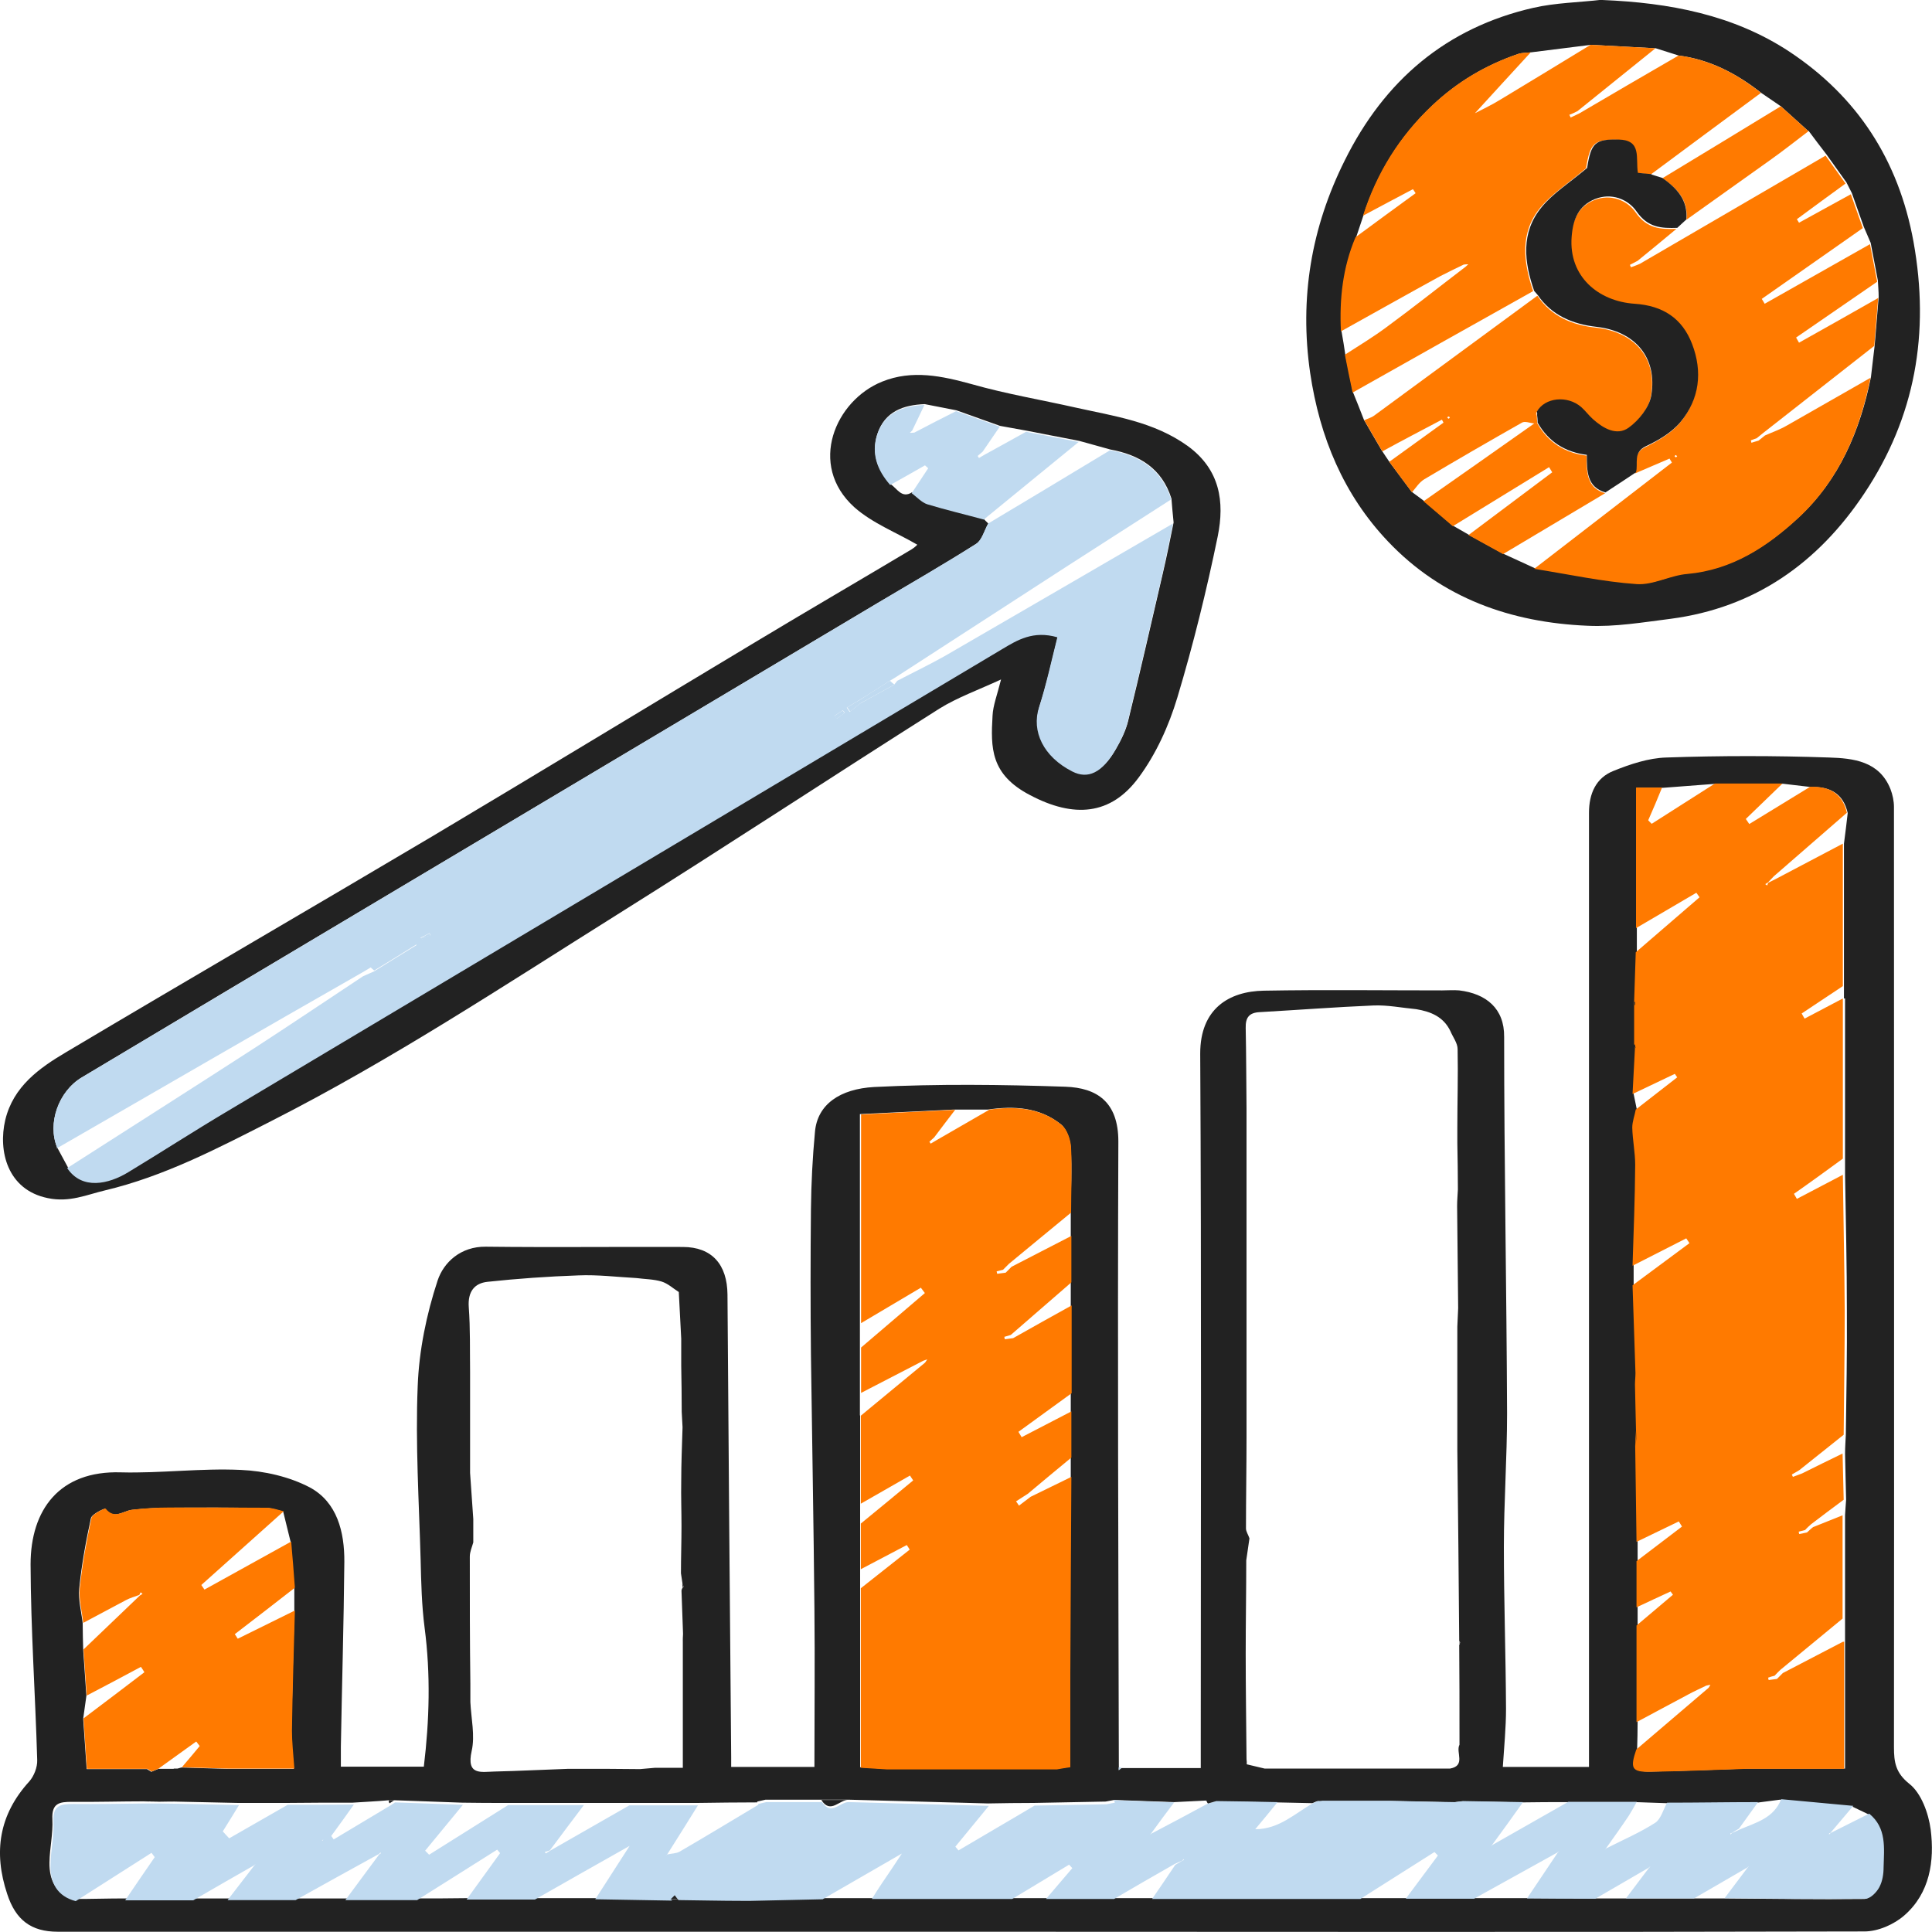<svg width="35" height="35" viewBox="0 0 35 35" fill="none" xmlns="http://www.w3.org/2000/svg">
<g clip-path="url(#clip0_329_3555)">
<path d="M20.313 32.03H21.753C21.753 31.889 21.753 31.767 21.753 31.646C21.753 27.46 21.767 23.275 21.743 19.085C21.743 18.278 22.259 17.957 22.899 17.947C23.974 17.928 25.053 17.942 26.127 17.942C26.228 17.942 26.334 17.933 26.435 17.942C26.922 18.001 27.254 18.268 27.249 18.783C27.249 21.058 27.293 23.328 27.302 25.603C27.302 26.41 27.244 27.212 27.244 28.019C27.244 28.996 27.278 29.978 27.283 30.955C27.283 31.296 27.249 31.641 27.225 32.01H28.786C28.786 31.529 28.786 31.058 28.786 30.581C28.786 25.297 28.786 20.013 28.786 14.724C28.786 14.379 28.911 14.092 29.229 13.966C29.532 13.844 29.865 13.732 30.188 13.723C31.17 13.689 32.153 13.689 33.136 13.723C33.569 13.737 34.046 13.786 34.248 14.296C34.287 14.399 34.311 14.51 34.311 14.622C34.311 20.3 34.316 25.978 34.311 31.655C34.311 31.923 34.34 32.117 34.59 32.316C34.807 32.487 34.937 32.851 34.976 33.143C35.048 33.717 34.961 34.295 34.499 34.699C34.311 34.864 34.022 34.99 33.776 34.99C28.184 35.005 22.591 34.995 16.999 34.995C11.681 34.995 6.363 34.995 1.045 34.995C0.568 34.995 0.284 34.786 0.13 34.31C-0.121 33.556 -0.02 32.876 0.53 32.273C0.616 32.176 0.679 32.015 0.674 31.884C0.64 30.703 0.558 29.521 0.554 28.34C0.554 27.349 1.079 26.639 2.187 26.673C2.914 26.692 3.641 26.595 4.364 26.629C4.788 26.648 5.241 26.751 5.611 26.945C6.108 27.212 6.242 27.752 6.238 28.296C6.228 29.415 6.194 30.532 6.175 31.646C6.175 31.758 6.175 31.874 6.175 32.005H7.678C7.779 31.169 7.803 30.333 7.692 29.487C7.639 29.079 7.63 28.666 7.62 28.253C7.591 27.207 7.524 26.157 7.567 25.112C7.591 24.466 7.726 23.81 7.928 23.197C8.039 22.866 8.347 22.58 8.8 22.585C9.99 22.599 11.18 22.585 12.37 22.59C12.899 22.59 13.174 22.91 13.179 23.45C13.198 26.245 13.222 29.035 13.246 31.83C13.246 31.884 13.246 31.937 13.246 32.01H14.754C14.754 31.043 14.764 30.095 14.754 29.142C14.74 27.611 14.711 26.075 14.691 24.544C14.682 23.664 14.682 22.784 14.691 21.909C14.696 21.437 14.72 20.971 14.764 20.504C14.807 20.008 15.216 19.726 15.838 19.692C16.989 19.634 18.15 19.648 19.301 19.687C19.87 19.707 20.26 19.96 20.26 20.679C20.245 24.461 20.26 28.243 20.269 32.02C20.269 32.035 20.269 32.054 20.269 32.069C20.284 32.054 20.303 32.039 20.318 32.03H20.313ZM3.15 32.039C3.15 32.039 3.198 32.039 3.217 32.039C3.242 32.035 3.261 32.025 3.285 32.02C3.559 32.03 3.834 32.035 4.109 32.044C4.176 32.044 4.248 32.044 4.316 32.044H5.322C5.303 31.777 5.274 31.563 5.279 31.349C5.294 30.625 5.313 29.905 5.332 29.181C5.332 29.045 5.332 28.904 5.332 28.768C5.308 28.491 5.284 28.209 5.265 27.932C5.221 27.747 5.173 27.567 5.13 27.383C5.024 27.358 4.923 27.319 4.817 27.319C4.234 27.31 3.646 27.31 3.063 27.314C2.837 27.314 2.61 27.329 2.389 27.353C2.225 27.373 2.066 27.538 1.902 27.334C1.893 27.324 1.666 27.426 1.647 27.504C1.556 27.922 1.478 28.35 1.435 28.778C1.416 28.982 1.474 29.196 1.498 29.405C1.498 29.565 1.503 29.726 1.507 29.886C1.527 30.163 1.546 30.445 1.565 30.722C1.546 30.858 1.527 30.994 1.507 31.135C1.527 31.422 1.546 31.714 1.57 32.049H2.321C2.389 32.049 2.461 32.049 2.529 32.049C2.572 32.049 2.62 32.049 2.663 32.049C2.688 32.064 2.716 32.083 2.741 32.098C2.784 32.078 2.827 32.064 2.871 32.044C2.962 32.044 3.054 32.044 3.145 32.044L3.15 32.039ZM12.365 28.695C12.355 28.632 12.346 28.564 12.336 28.501C12.336 28.214 12.346 27.927 12.346 27.645C12.346 27.378 12.336 27.105 12.341 26.838C12.341 26.512 12.355 26.182 12.365 25.856C12.36 25.764 12.355 25.671 12.35 25.579C12.35 25.297 12.346 25.02 12.341 24.738C12.341 24.578 12.341 24.412 12.341 24.252C12.326 23.97 12.312 23.688 12.297 23.406C12.196 23.343 12.1 23.251 11.984 23.216C11.84 23.173 11.681 23.173 11.527 23.153C11.175 23.134 10.828 23.09 10.477 23.105C9.927 23.124 9.378 23.163 8.834 23.221C8.593 23.246 8.473 23.401 8.492 23.678C8.521 24.067 8.511 24.461 8.516 24.85V25.278C8.516 25.589 8.516 25.9 8.516 26.211C8.516 26.366 8.516 26.527 8.516 26.683C8.535 26.96 8.555 27.241 8.574 27.519C8.574 27.66 8.574 27.801 8.574 27.942C8.55 28.029 8.511 28.112 8.511 28.199C8.511 28.967 8.511 29.735 8.521 30.503C8.521 30.615 8.521 30.722 8.521 30.834C8.535 31.13 8.608 31.442 8.545 31.719C8.444 32.171 8.718 32.098 8.959 32.093C9.402 32.083 9.846 32.059 10.293 32.044C10.361 32.044 10.428 32.044 10.496 32.044C10.862 32.044 11.228 32.044 11.594 32.049C11.686 32.039 11.777 32.035 11.869 32.025H12.37V30.849C12.37 30.78 12.37 30.707 12.37 30.64C12.37 30.338 12.37 30.037 12.37 29.735C12.37 29.692 12.37 29.648 12.374 29.599C12.365 29.341 12.355 29.079 12.346 28.821C12.346 28.802 12.355 28.782 12.365 28.763C12.374 28.758 12.389 28.744 12.389 28.744C12.379 28.729 12.37 28.71 12.36 28.695H12.365ZM21.864 32.618C21.666 32.628 21.469 32.637 21.271 32.647C20.91 32.633 20.544 32.623 20.183 32.608C20.13 32.618 20.082 32.628 20.029 32.637C19.595 32.647 19.162 32.652 18.728 32.662C18.453 32.662 18.179 32.666 17.899 32.671L15.375 32.603C15.212 32.603 15.043 32.603 14.879 32.603C14.542 32.603 14.205 32.603 13.868 32.603L13.718 32.637V32.652C13.362 32.652 12.996 32.657 12.635 32.662C12.22 32.662 11.806 32.662 11.392 32.662C11.117 32.662 10.843 32.662 10.568 32.662C10.111 32.662 9.653 32.662 9.195 32.662C8.921 32.662 8.646 32.662 8.372 32.657C7.962 32.642 7.553 32.628 7.143 32.613H7.047C6.825 32.633 6.609 32.642 6.387 32.657C5.987 32.657 5.587 32.657 5.188 32.662C4.894 32.662 4.605 32.662 4.311 32.662C3.926 32.652 3.54 32.647 3.155 32.637C2.972 32.637 2.794 32.637 2.61 32.633C2.177 32.633 1.743 32.647 1.305 32.642C1.079 32.642 0.934 32.662 0.949 32.958C0.963 33.216 0.9 33.478 0.896 33.741C0.891 34.066 1.016 34.315 1.353 34.402C1.652 34.402 1.955 34.392 2.254 34.392C2.663 34.392 3.078 34.392 3.487 34.392C3.694 34.392 3.901 34.392 4.109 34.392C4.518 34.392 4.932 34.392 5.342 34.392C5.64 34.392 5.939 34.392 6.238 34.392C6.671 34.392 7.105 34.392 7.538 34.392C7.837 34.392 8.136 34.392 8.434 34.387C8.848 34.387 9.258 34.387 9.672 34.387C10.038 34.387 10.404 34.387 10.766 34.387L12.143 34.412C12.187 34.412 12.23 34.407 12.278 34.402C12.664 34.402 13.054 34.412 13.439 34.416C13.487 34.416 13.54 34.416 13.588 34.416L14.889 34.387H15.775C16.623 34.387 17.471 34.387 18.319 34.387C18.526 34.387 18.728 34.387 18.935 34.387H20.168C20.395 34.387 20.626 34.387 20.852 34.387C22.11 34.387 23.367 34.387 24.624 34.387C24.898 34.387 25.173 34.387 25.448 34.387C25.862 34.387 26.271 34.387 26.686 34.387C27.004 34.387 27.326 34.387 27.644 34.387C28.058 34.387 28.468 34.387 28.882 34.392C29.065 34.392 29.248 34.392 29.431 34.392C29.841 34.392 30.255 34.392 30.664 34.392C30.848 34.392 31.03 34.392 31.214 34.392C32.066 34.397 32.919 34.412 33.771 34.402C33.858 34.402 33.969 34.285 34.017 34.193C34.075 34.091 34.089 33.955 34.094 33.833C34.109 33.483 34.157 33.119 33.834 32.861C33.738 32.817 33.646 32.769 33.55 32.725C33.116 32.686 32.678 32.642 32.244 32.603L31.83 32.657C31.281 32.657 30.732 32.666 30.183 32.666C30 32.662 29.822 32.652 29.638 32.647C29.224 32.647 28.81 32.647 28.396 32.647C28.121 32.647 27.846 32.647 27.572 32.652C27.211 32.647 26.849 32.637 26.488 32.633C26.435 32.637 26.387 32.647 26.334 32.652C25.949 32.642 25.563 32.633 25.178 32.628C25.125 32.628 25.077 32.628 25.024 32.628C24.663 32.628 24.301 32.628 23.94 32.628C23.911 32.628 23.882 32.628 23.853 32.633C23.829 32.642 23.8 32.657 23.776 32.666C23.559 32.662 23.343 32.657 23.126 32.652C22.755 32.647 22.389 32.642 22.018 32.633C21.96 32.633 21.902 32.633 21.845 32.633L21.864 32.618ZM15.582 25.637C15.582 26.167 15.582 26.702 15.582 27.232C15.582 27.353 15.582 27.47 15.582 27.591C15.582 27.869 15.582 28.141 15.582 28.418C15.582 28.535 15.582 28.646 15.582 28.763V32.015C15.756 32.025 15.9 32.035 16.05 32.044C16.189 32.044 16.324 32.044 16.464 32.044C16.854 32.044 17.244 32.044 17.635 32.044C17.721 32.044 17.813 32.044 17.899 32.044H18.998C19.046 32.044 19.094 32.044 19.137 32.044C19.224 32.03 19.311 32.02 19.378 32.005C19.378 31.412 19.378 30.853 19.378 30.294C19.383 29.113 19.393 27.927 19.398 26.746C19.398 26.629 19.398 26.512 19.398 26.396C19.398 26.119 19.398 25.837 19.398 25.56C19.398 25.448 19.398 25.336 19.398 25.224C19.398 24.694 19.398 24.165 19.398 23.635C19.398 23.498 19.398 23.358 19.398 23.221C19.398 22.939 19.398 22.662 19.398 22.38C19.398 22.239 19.398 22.103 19.398 21.962C19.398 21.573 19.422 21.18 19.398 20.791C19.388 20.645 19.325 20.455 19.219 20.368C18.829 20.057 18.367 20.032 17.895 20.101C17.692 20.101 17.485 20.101 17.283 20.101C16.719 20.13 16.161 20.154 15.578 20.183V23.965C15.578 24.111 15.578 24.257 15.578 24.407C15.578 24.68 15.578 24.957 15.578 25.229C15.578 25.37 15.578 25.506 15.578 25.647L15.582 25.637ZM22.582 23.557C22.582 23.654 22.582 23.751 22.582 23.844C22.582 24.461 22.582 25.078 22.582 25.696C22.582 25.808 22.582 25.924 22.582 26.036C22.582 26.585 22.572 27.14 22.572 27.689C22.572 27.747 22.615 27.805 22.635 27.869C22.615 28 22.596 28.136 22.577 28.267C22.577 28.831 22.567 29.395 22.567 29.959C22.567 30.596 22.577 31.228 22.582 31.864C22.582 31.898 22.582 31.933 22.586 31.962L22.909 32.039C22.977 32.039 23.044 32.039 23.111 32.039H24.831C24.923 32.039 25.014 32.039 25.106 32.039C25.428 32.039 25.746 32.039 26.069 32.039C26.137 32.039 26.204 32.039 26.271 32.039C26.56 31.986 26.368 31.743 26.44 31.607C26.44 31.558 26.44 31.515 26.44 31.466C26.44 30.912 26.44 30.358 26.435 29.803C26.445 29.794 26.459 29.789 26.459 29.779C26.459 29.76 26.445 29.74 26.435 29.726C26.425 28.573 26.416 27.421 26.401 26.265V25.905C26.401 25.282 26.401 24.655 26.401 24.033C26.406 23.921 26.411 23.81 26.416 23.698L26.397 21.846C26.397 21.748 26.406 21.651 26.411 21.549C26.411 21.267 26.406 20.99 26.401 20.708C26.401 20.616 26.401 20.519 26.401 20.426C26.401 19.955 26.416 19.483 26.406 19.007C26.406 18.895 26.32 18.788 26.276 18.681C26.151 18.419 25.92 18.326 25.655 18.282C25.399 18.258 25.139 18.205 24.884 18.215C24.195 18.244 23.506 18.297 22.818 18.336C22.63 18.346 22.562 18.433 22.567 18.623C22.577 19.109 22.577 19.595 22.582 20.076V20.48C22.582 21.116 22.582 21.758 22.582 22.395C22.582 22.502 22.582 22.609 22.582 22.716C22.582 22.993 22.582 23.275 22.582 23.552V23.557ZM33.405 18.088C33.405 18.015 33.405 17.937 33.405 17.864C33.405 17.004 33.405 16.144 33.405 15.283C33.429 15.098 33.453 14.914 33.473 14.729C33.391 14.369 33.145 14.248 32.808 14.258C32.639 14.238 32.476 14.219 32.307 14.199H31.084C30.766 14.223 30.443 14.248 30.125 14.272H29.653V16.819C29.653 16.965 29.653 17.111 29.653 17.257C29.643 17.553 29.634 17.85 29.624 18.146C29.619 18.151 29.605 18.161 29.605 18.166C29.605 18.185 29.614 18.2 29.624 18.219C29.624 18.453 29.624 18.681 29.624 18.915C29.619 18.924 29.61 18.934 29.61 18.939C29.619 18.953 29.629 18.968 29.638 18.983C29.624 19.26 29.61 19.541 29.595 19.819C29.614 19.911 29.634 20.008 29.653 20.101C29.629 20.207 29.585 20.319 29.59 20.426C29.595 20.655 29.648 20.878 29.643 21.102C29.638 21.71 29.61 22.322 29.595 22.93C29.595 23.046 29.595 23.163 29.595 23.285C29.614 23.814 29.629 24.344 29.648 24.874C29.648 24.942 29.638 25.015 29.638 25.083C29.643 25.36 29.653 25.637 29.658 25.915C29.658 26.007 29.648 26.099 29.643 26.196C29.653 26.775 29.658 27.353 29.667 27.932C29.667 28.049 29.667 28.165 29.667 28.277C29.667 28.554 29.667 28.831 29.667 29.113C29.667 29.225 29.667 29.332 29.667 29.444C29.667 30.027 29.667 30.61 29.667 31.194C29.667 31.359 29.663 31.524 29.658 31.689C29.542 32.025 29.576 32.098 29.903 32.093C30.486 32.083 31.069 32.059 31.652 32.039C31.719 32.039 31.792 32.039 31.859 32.039C32.085 32.039 32.317 32.039 32.543 32.039C32.611 32.039 32.683 32.039 32.75 32.039H33.425V29.735C33.425 29.594 33.425 29.458 33.425 29.317C33.425 28.695 33.425 28.068 33.425 27.446C33.429 27.353 33.439 27.261 33.444 27.169C33.439 26.892 33.429 26.614 33.425 26.332C33.425 26.221 33.434 26.104 33.439 25.992C33.449 25.248 33.463 24.5 33.458 23.756C33.458 22.93 33.439 22.103 33.425 21.282C33.425 21.185 33.425 21.087 33.425 20.99C33.425 20.023 33.425 19.055 33.425 18.088H33.405Z" fill="#222222"/>
<path d="M29.029 -2.17017e-05C30.238 0.049 31.404 0.267 32.42 0.938C33.644 1.75 34.395 2.897 34.665 4.38C34.963 6.033 34.698 7.554 33.773 8.94C32.935 10.199 31.789 11.01 30.267 11.21C29.766 11.273 29.26 11.36 28.759 11.336C27.377 11.278 26.124 10.84 25.146 9.81C24.342 8.964 23.908 7.924 23.735 6.757C23.538 5.401 23.754 4.122 24.361 2.907C25.079 1.458 26.201 0.501 27.781 0.141C28.186 0.049 28.61 0.044 29.024 -0.005L29.029 -2.17017e-05ZM32.762 2.377C32.593 2.226 32.43 2.076 32.261 1.925C32.141 1.842 32.025 1.765 31.905 1.682C31.461 1.332 30.975 1.079 30.411 1.006C30.272 0.962 30.132 0.919 29.997 0.875C29.607 0.856 29.212 0.831 28.822 0.812C28.46 0.856 28.099 0.904 27.738 0.948C27.661 0.958 27.579 0.953 27.507 0.977C26.924 1.176 26.408 1.478 25.951 1.91C25.358 2.469 24.949 3.135 24.698 3.908C24.655 4.04 24.612 4.166 24.568 4.297C24.337 4.842 24.274 5.415 24.303 6.003C24.328 6.144 24.352 6.285 24.371 6.422C24.419 6.65 24.467 6.878 24.511 7.107C24.578 7.272 24.645 7.437 24.708 7.603C24.819 7.792 24.925 7.982 25.036 8.167C25.079 8.23 25.122 8.298 25.166 8.361C25.3 8.546 25.44 8.726 25.575 8.91C25.647 8.964 25.72 9.017 25.792 9.071C25.97 9.222 26.143 9.372 26.322 9.523C26.413 9.576 26.51 9.63 26.601 9.683C26.808 9.8 27.015 9.912 27.227 10.028C27.42 10.116 27.608 10.204 27.8 10.291C28.417 10.388 29.034 10.519 29.66 10.568C29.959 10.592 30.267 10.412 30.575 10.383C31.384 10.315 32.02 9.892 32.589 9.367C33.321 8.687 33.697 7.802 33.894 6.83C33.918 6.64 33.937 6.451 33.961 6.261C33.986 5.969 34.01 5.673 34.034 5.381C34.034 5.279 34.024 5.182 34.019 5.08C33.976 4.851 33.932 4.628 33.889 4.399C33.846 4.302 33.807 4.205 33.764 4.108C33.692 3.903 33.619 3.699 33.547 3.495C33.513 3.432 33.484 3.369 33.451 3.306C33.33 3.135 33.21 2.97 33.09 2.8C32.979 2.654 32.868 2.513 32.762 2.367V2.377Z" fill="#222222"/>
<path d="M20.314 32.029C20.314 32.029 20.28 32.059 20.266 32.068C20.266 32.054 20.266 32.034 20.266 32.02C20.285 32.01 20.299 32.015 20.314 32.029Z" fill="#C0DAF0"/>
<path d="M33.409 29.74V32.044H32.735C32.668 32.044 32.595 32.044 32.528 32.044C32.301 32.044 32.07 32.044 31.844 32.044C31.776 32.044 31.704 32.044 31.637 32.044C31.054 32.064 30.471 32.088 29.888 32.098C29.561 32.103 29.527 32.035 29.643 31.694L30.953 30.576C30.953 30.576 30.977 30.537 30.986 30.523C30.962 30.523 30.938 30.532 30.909 30.537C30.799 30.591 30.688 30.64 30.582 30.698C30.269 30.863 29.96 31.033 29.647 31.198C29.647 30.615 29.647 30.032 29.647 29.448C29.869 29.264 30.086 29.074 30.307 28.89C30.293 28.87 30.278 28.851 30.264 28.831C30.057 28.928 29.85 29.021 29.647 29.118C29.647 28.841 29.647 28.564 29.647 28.282C29.922 28.073 30.197 27.864 30.471 27.655C30.452 27.626 30.433 27.596 30.413 27.562L29.647 27.932C29.638 27.353 29.633 26.775 29.623 26.196C29.623 26.104 29.633 26.012 29.638 25.915C29.633 25.637 29.623 25.36 29.619 25.083C29.619 25.015 29.628 24.942 29.628 24.874C29.609 24.344 29.594 23.814 29.575 23.285C29.917 23.032 30.259 22.779 30.606 22.521C30.587 22.492 30.567 22.463 30.548 22.434C30.225 22.599 29.898 22.765 29.575 22.93C29.594 22.322 29.619 21.71 29.623 21.102C29.623 20.878 29.575 20.65 29.57 20.426C29.57 20.319 29.614 20.207 29.633 20.101C29.883 19.906 30.134 19.712 30.384 19.517C30.37 19.498 30.355 19.474 30.341 19.454L29.575 19.819C29.59 19.542 29.604 19.26 29.619 18.983C29.614 18.958 29.609 18.934 29.604 18.91C29.604 18.676 29.604 18.448 29.604 18.215C29.604 18.19 29.604 18.166 29.604 18.142C29.614 17.845 29.623 17.549 29.633 17.252L30.789 16.255C30.77 16.226 30.75 16.202 30.731 16.173C30.365 16.387 30.004 16.601 29.638 16.814V14.267H30.11C30.028 14.467 29.946 14.666 29.859 14.86C29.879 14.88 29.898 14.904 29.922 14.924C30.302 14.68 30.688 14.437 31.068 14.194H32.292C32.07 14.408 31.849 14.622 31.627 14.836C31.646 14.865 31.671 14.899 31.69 14.928C32.056 14.705 32.427 14.476 32.793 14.253C33.13 14.243 33.376 14.364 33.458 14.724L32.133 15.876C32.099 15.915 32.061 15.949 32.027 15.988C32.013 15.998 31.993 16.008 31.979 16.017C31.993 16.027 32.003 16.032 32.017 16.042C32.017 16.027 32.027 16.008 32.032 15.993C32.075 15.969 32.123 15.949 32.167 15.925C32.571 15.711 32.981 15.497 33.385 15.283C33.385 16.144 33.385 17.004 33.385 17.864C33.135 18.03 32.889 18.195 32.639 18.36C32.658 18.39 32.672 18.424 32.692 18.453C32.923 18.331 33.154 18.21 33.385 18.088C33.385 19.055 33.385 20.023 33.385 20.99C33.092 21.204 32.798 21.418 32.499 21.627C32.518 21.656 32.533 21.69 32.552 21.719C32.831 21.573 33.106 21.428 33.385 21.282C33.395 22.108 33.414 22.935 33.419 23.756C33.419 24.5 33.405 25.248 33.4 25.992C33.13 26.206 32.865 26.42 32.595 26.634C32.552 26.658 32.509 26.687 32.461 26.712C32.465 26.726 32.475 26.741 32.48 26.755C32.538 26.736 32.59 26.712 32.648 26.692C32.894 26.571 33.135 26.449 33.38 26.332C33.385 26.61 33.395 26.887 33.4 27.169C33.202 27.314 33.005 27.465 32.812 27.611C32.774 27.645 32.735 27.679 32.701 27.718C32.663 27.728 32.624 27.737 32.586 27.747C32.586 27.762 32.59 27.776 32.595 27.791L32.735 27.762C32.774 27.728 32.807 27.694 32.846 27.665L33.38 27.451C33.38 28.073 33.38 28.7 33.38 29.322C33.005 29.633 32.629 29.939 32.253 30.251C32.22 30.285 32.181 30.319 32.147 30.358C32.109 30.367 32.07 30.377 32.032 30.392C32.032 30.406 32.037 30.421 32.041 30.435C32.09 30.43 32.138 30.421 32.191 30.416C32.224 30.382 32.263 30.343 32.297 30.309L33.38 29.745L33.409 29.74Z" fill="#FF7A00"/>
<path d="M20.182 32.613L21.271 32.652C21.131 32.837 20.992 33.022 20.857 33.211C20.847 33.221 20.837 33.235 20.828 33.245C20.837 33.235 20.847 33.226 20.862 33.216C21.204 33.036 21.546 32.856 21.883 32.672C21.936 32.657 21.984 32.642 22.037 32.628C22.408 32.633 22.774 32.638 23.145 32.647C23.01 32.812 22.875 32.978 22.74 33.138C23.178 33.138 23.463 32.846 23.795 32.662C23.819 32.652 23.848 32.638 23.872 32.628C23.901 32.628 23.93 32.628 23.959 32.623C24.32 32.623 24.681 32.623 25.043 32.623C25.096 32.623 25.144 32.623 25.197 32.623C25.582 32.633 25.968 32.642 26.353 32.647C26.406 32.642 26.454 32.633 26.507 32.628C26.868 32.633 27.23 32.642 27.591 32.647C27.408 32.905 27.225 33.158 27.037 33.415C27.027 33.425 27.018 33.44 27.008 33.449C27.018 33.44 27.032 33.43 27.042 33.42C27.499 33.163 27.952 32.9 28.41 32.642C28.824 32.642 29.238 32.642 29.652 32.642C29.604 32.73 29.556 32.817 29.503 32.9C29.373 33.094 29.233 33.289 29.099 33.478C29.089 33.488 29.079 33.503 29.07 33.513C29.079 33.503 29.089 33.493 29.103 33.483C29.397 33.333 29.706 33.201 29.985 33.022C30.091 32.953 30.129 32.783 30.202 32.657C30.751 32.657 31.3 32.647 31.849 32.647C31.733 32.808 31.618 32.968 31.502 33.129C31.459 33.153 31.416 33.177 31.372 33.206C31.363 33.206 31.353 33.211 31.348 33.216C31.348 33.216 31.348 33.231 31.348 33.235C31.358 33.226 31.367 33.216 31.377 33.206C31.425 33.187 31.473 33.163 31.517 33.143C31.811 33.017 32.133 32.939 32.268 32.594C32.702 32.633 33.14 32.676 33.574 32.715C33.434 32.881 33.299 33.041 33.159 33.206C33.15 33.206 33.14 33.211 33.135 33.216C33.135 33.216 33.135 33.226 33.135 33.235C33.145 33.226 33.154 33.216 33.164 33.206C33.395 33.09 33.631 32.973 33.862 32.856C34.181 33.114 34.132 33.478 34.123 33.828C34.123 33.95 34.103 34.081 34.046 34.188C33.997 34.281 33.887 34.392 33.8 34.397C32.947 34.407 32.095 34.397 31.242 34.388L31.656 33.838C31.656 33.838 31.676 33.819 31.685 33.804C31.676 33.814 31.661 33.824 31.652 33.833C31.329 34.018 31.011 34.208 30.688 34.392C30.279 34.392 29.864 34.392 29.455 34.392C29.595 34.208 29.734 34.023 29.869 33.843C29.879 33.833 29.889 33.824 29.898 33.809C29.889 33.819 29.874 33.828 29.864 33.838C29.542 34.023 29.224 34.212 28.901 34.397C28.487 34.397 28.077 34.397 27.663 34.392C27.846 34.115 28.034 33.843 28.217 33.566C28.227 33.556 28.236 33.542 28.246 33.532C28.236 33.542 28.222 33.551 28.212 33.561C27.711 33.838 27.206 34.12 26.704 34.397C26.29 34.397 25.881 34.397 25.467 34.397C25.659 34.135 25.857 33.877 26.049 33.615L25.987 33.551C25.539 33.833 25.091 34.12 24.643 34.402C23.386 34.402 22.128 34.402 20.871 34.402C21.011 34.198 21.151 33.994 21.29 33.785L21.42 33.707C21.42 33.707 21.44 33.702 21.444 33.697C21.444 33.697 21.444 33.683 21.444 33.678C21.435 33.688 21.425 33.697 21.416 33.707C21.367 33.726 21.319 33.751 21.276 33.77C20.91 33.979 20.544 34.188 20.182 34.402C19.773 34.402 19.359 34.402 18.949 34.402C19.108 34.217 19.267 34.028 19.426 33.843L19.368 33.78C19.026 33.989 18.68 34.193 18.337 34.402C17.49 34.402 16.642 34.402 15.794 34.402C15.852 34.31 15.91 34.217 15.972 34.125C16.098 33.94 16.223 33.756 16.343 33.571C16.367 33.556 16.391 33.537 16.416 33.522C16.391 33.542 16.367 33.556 16.343 33.576C15.862 33.853 15.385 34.13 14.903 34.407C14.47 34.417 14.036 34.426 13.602 34.436C13.554 34.436 13.501 34.436 13.453 34.436C13.068 34.436 12.678 34.426 12.292 34.422C12.273 34.397 12.258 34.378 12.239 34.353C12.215 34.378 12.186 34.407 12.162 34.431L10.784 34.407C10.992 34.086 11.199 33.76 11.406 33.44C11.411 33.43 11.415 33.42 11.42 33.41C11.42 33.42 11.411 33.43 11.406 33.44C10.833 33.765 10.259 34.086 9.691 34.412C9.277 34.412 8.867 34.412 8.453 34.412C8.655 34.13 8.858 33.853 9.06 33.571L9.007 33.508C8.525 33.814 8.044 34.115 7.557 34.422C7.124 34.422 6.69 34.422 6.257 34.422C6.464 34.144 6.666 33.867 6.873 33.59C6.883 33.59 6.892 33.585 6.897 33.576C6.897 33.576 6.897 33.561 6.897 33.556C6.888 33.566 6.878 33.576 6.868 33.585C6.363 33.862 5.862 34.14 5.356 34.422C4.946 34.422 4.532 34.422 4.123 34.422L4.604 33.799C4.604 33.799 4.624 33.775 4.633 33.765C4.624 33.775 4.609 33.785 4.6 33.794C4.233 34.004 3.867 34.212 3.501 34.426C3.092 34.426 2.678 34.426 2.268 34.426C2.446 34.164 2.625 33.901 2.803 33.644L2.745 33.566C2.287 33.858 1.83 34.149 1.372 34.441C1.035 34.353 0.905 34.106 0.915 33.78C0.919 33.517 0.982 33.255 0.968 32.997C0.953 32.706 1.098 32.681 1.324 32.681C1.758 32.686 2.191 32.676 2.629 32.672C2.812 32.672 2.991 32.672 3.174 32.676C3.559 32.686 3.944 32.691 4.33 32.701C4.233 32.861 4.132 33.022 4.036 33.177C4.074 33.221 4.113 33.26 4.152 33.303C4.503 33.099 4.86 32.9 5.211 32.696C5.611 32.696 6.011 32.696 6.411 32.691C6.276 32.881 6.141 33.07 6.001 33.26C6.016 33.279 6.03 33.303 6.045 33.323C6.387 33.119 6.733 32.91 7.075 32.706C7.104 32.686 7.133 32.667 7.157 32.652L8.386 32.696L7.702 33.527C7.726 33.551 7.75 33.576 7.774 33.6L9.205 32.701C9.662 32.701 10.12 32.701 10.577 32.701C10.37 32.973 10.168 33.245 9.961 33.522C9.932 33.532 9.903 33.542 9.869 33.551C9.874 33.561 9.889 33.576 9.889 33.576C9.913 33.561 9.942 33.542 9.966 33.527C10.443 33.255 10.924 32.978 11.401 32.706C11.815 32.706 12.23 32.706 12.644 32.706C12.461 33.002 12.273 33.299 12.09 33.59C12.08 33.6 12.071 33.615 12.061 33.624C12.071 33.615 12.08 33.605 12.09 33.595C12.167 33.576 12.249 33.581 12.316 33.542C12.793 33.265 13.265 32.978 13.737 32.696V32.681C13.781 32.672 13.829 32.657 13.882 32.647C14.219 32.647 14.556 32.647 14.893 32.647C15.062 32.91 15.226 32.628 15.389 32.647L17.914 32.715C17.711 32.963 17.509 33.206 17.307 33.454C17.326 33.478 17.345 33.498 17.364 33.522C17.822 33.25 18.285 32.983 18.742 32.71C19.176 32.701 19.609 32.696 20.043 32.686C20.096 32.676 20.144 32.667 20.197 32.657L20.182 32.613ZM5.828 33.352C5.828 33.352 5.818 33.371 5.813 33.376C5.813 33.367 5.823 33.357 5.828 33.347C5.837 33.347 5.847 33.347 5.852 33.337C5.852 33.337 5.852 33.328 5.857 33.323C5.847 33.333 5.837 33.342 5.828 33.352Z" fill="#C0DAF0"/>
<path d="M17.901 20.105C18.373 20.037 18.84 20.062 19.226 20.373C19.332 20.455 19.399 20.65 19.404 20.796C19.423 21.185 19.404 21.578 19.404 21.967C19.028 22.278 18.652 22.585 18.277 22.896C18.243 22.93 18.204 22.969 18.171 23.003C18.132 23.012 18.094 23.022 18.055 23.032L18.065 23.076C18.118 23.071 18.166 23.061 18.219 23.056C18.253 23.022 18.291 22.983 18.325 22.949C18.686 22.764 19.047 22.575 19.409 22.39C19.409 22.672 19.409 22.949 19.409 23.231C19.043 23.547 18.677 23.868 18.311 24.184C18.272 24.194 18.233 24.208 18.195 24.218C18.195 24.233 18.2 24.247 18.204 24.262C18.253 24.257 18.306 24.247 18.354 24.242C18.706 24.043 19.062 23.844 19.414 23.649C19.414 24.179 19.414 24.709 19.414 25.239C19.091 25.472 18.773 25.705 18.45 25.939C18.47 25.973 18.489 26.002 18.508 26.036C18.807 25.88 19.11 25.725 19.409 25.569C19.409 25.846 19.409 26.128 19.409 26.405C19.144 26.624 18.879 26.843 18.619 27.062L18.407 27.198C18.426 27.222 18.441 27.251 18.46 27.276C18.532 27.222 18.599 27.169 18.672 27.115C18.917 26.994 19.163 26.877 19.409 26.755C19.404 27.937 19.394 29.123 19.39 30.304C19.39 30.863 19.39 31.427 19.39 32.015C19.317 32.025 19.231 32.039 19.149 32.054C19.101 32.054 19.052 32.054 19.009 32.054H17.911C17.824 32.054 17.733 32.054 17.646 32.054C17.256 32.054 16.865 32.054 16.475 32.054C16.336 32.054 16.201 32.054 16.061 32.054C15.916 32.044 15.772 32.035 15.594 32.025V28.773C15.888 28.539 16.186 28.306 16.48 28.073C16.461 28.044 16.446 28.014 16.427 27.99C16.148 28.136 15.873 28.282 15.594 28.428C15.594 28.151 15.594 27.878 15.594 27.601C15.912 27.339 16.23 27.081 16.543 26.819C16.523 26.789 16.504 26.76 16.485 26.731C16.186 26.901 15.892 27.071 15.594 27.241C15.594 26.712 15.594 26.177 15.594 25.647C15.984 25.326 16.369 25.005 16.759 24.685C16.774 24.665 16.784 24.646 16.798 24.626C16.774 24.636 16.75 24.641 16.726 24.651C16.35 24.845 15.974 25.039 15.599 25.234C15.599 24.962 15.599 24.685 15.599 24.412C15.984 24.082 16.369 23.756 16.755 23.425C16.731 23.392 16.706 23.362 16.682 23.328L15.599 23.97C15.599 22.716 15.599 21.462 15.599 20.188C16.181 20.159 16.74 20.135 17.304 20.105C17.178 20.271 17.049 20.436 16.923 20.606C16.894 20.63 16.865 20.66 16.837 20.684C16.846 20.694 16.851 20.708 16.861 20.718C16.894 20.698 16.933 20.674 16.967 20.655C17.285 20.47 17.602 20.29 17.92 20.105H17.901Z" fill="#FF7A00"/>
<path d="M2.876 32.039C2.833 32.059 2.789 32.074 2.746 32.093C2.722 32.078 2.693 32.059 2.669 32.044C2.625 32.044 2.577 32.044 2.534 32.044C2.466 32.044 2.394 32.044 2.327 32.044H1.575C1.551 31.709 1.532 31.417 1.513 31.13C1.879 30.853 2.25 30.576 2.616 30.294C2.597 30.26 2.572 30.226 2.553 30.197C2.226 30.372 1.898 30.547 1.571 30.717C1.551 30.44 1.532 30.158 1.513 29.881C1.855 29.555 2.192 29.23 2.534 28.904C2.548 28.894 2.563 28.885 2.582 28.875C2.572 28.865 2.558 28.855 2.548 28.846C2.539 28.86 2.534 28.875 2.524 28.894C2.442 28.924 2.356 28.948 2.283 28.987C2.023 29.123 1.768 29.264 1.508 29.4C1.484 29.191 1.426 28.977 1.445 28.773C1.489 28.345 1.566 27.922 1.657 27.499C1.672 27.426 1.903 27.319 1.913 27.329C2.076 27.533 2.235 27.368 2.399 27.349C2.621 27.324 2.847 27.31 3.073 27.31C3.656 27.31 4.244 27.31 4.827 27.314C4.933 27.314 5.034 27.353 5.14 27.378C4.644 27.825 4.143 28.267 3.647 28.714L3.704 28.797C4.229 28.505 4.75 28.219 5.275 27.927C5.299 28.204 5.323 28.486 5.342 28.763C4.981 29.045 4.615 29.327 4.254 29.604C4.273 29.633 4.287 29.657 4.307 29.687C4.653 29.517 4.995 29.346 5.342 29.176C5.323 29.901 5.299 30.62 5.289 31.344C5.289 31.558 5.313 31.772 5.333 32.039H4.326C4.258 32.039 4.186 32.039 4.119 32.039C3.844 32.03 3.57 32.025 3.295 32.015C3.401 31.889 3.512 31.762 3.618 31.631C3.598 31.602 3.574 31.578 3.555 31.549C3.334 31.709 3.112 31.869 2.886 32.03L2.876 32.039Z" fill="#FF7A00"/>
<path d="M3.15 32.643C2.967 32.643 2.789 32.643 2.605 32.638C2.789 32.638 2.967 32.638 3.15 32.643Z" fill="#222222"/>
<path d="M15.375 32.608C15.211 32.593 15.047 32.875 14.879 32.608C15.043 32.608 15.211 32.608 15.375 32.608Z" fill="#222222"/>
<path d="M29.647 25.92C29.647 26.012 29.638 26.105 29.633 26.202C29.633 26.11 29.642 26.017 29.647 25.92Z" fill="#222222"/>
<path d="M12.145 34.412C12.169 34.388 12.198 34.358 12.223 34.334C12.242 34.358 12.256 34.378 12.275 34.402C12.232 34.402 12.189 34.407 12.141 34.412H12.145Z" fill="#222222"/>
<path d="M12.375 29.736C12.375 29.692 12.375 29.648 12.38 29.6C12.38 29.643 12.38 29.687 12.375 29.736Z" fill="#222222"/>
<path d="M21.883 32.672C21.883 32.672 21.859 32.647 21.864 32.628C21.922 32.628 21.98 32.628 22.037 32.628C21.984 32.642 21.936 32.657 21.883 32.672Z" fill="#222222"/>
<path d="M22.59 31.869C22.59 31.903 22.59 31.937 22.595 31.966C22.595 31.932 22.595 31.898 22.59 31.869Z" fill="#222222"/>
<path d="M29.621 18.146C29.621 18.146 29.621 18.195 29.621 18.219C29.616 18.205 29.606 18.185 29.602 18.166C29.602 18.161 29.616 18.151 29.621 18.146Z" fill="#222222"/>
<path d="M29.616 18.915C29.616 18.915 29.626 18.964 29.631 18.988C29.621 18.973 29.606 18.959 29.602 18.944C29.602 18.939 29.611 18.93 29.616 18.92V18.915Z" fill="#222222"/>
<path d="M12.369 28.763L12.359 28.695C12.359 28.695 12.383 28.724 12.388 28.744C12.388 28.744 12.374 28.759 12.364 28.763H12.369Z" fill="#222222"/>
<path d="M7.055 32.667C7.055 32.667 7.036 32.638 7.046 32.613C7.079 32.613 7.108 32.613 7.142 32.613C7.113 32.633 7.084 32.652 7.06 32.667H7.055Z" fill="#222222"/>
<path d="M23.954 32.623C23.925 32.623 23.896 32.623 23.867 32.628C23.896 32.628 23.925 32.628 23.954 32.623Z" fill="#222222"/>
<path d="M26.441 29.813C26.441 29.789 26.441 29.765 26.441 29.735C26.451 29.755 26.461 29.769 26.465 29.789C26.465 29.794 26.451 29.803 26.441 29.813Z" fill="#222222"/>
<path d="M34.026 5.386C34.002 5.678 33.978 5.974 33.954 6.266C33.284 6.791 32.615 7.316 31.945 7.841C31.907 7.875 31.863 7.904 31.825 7.938C31.791 7.953 31.753 7.962 31.719 7.977C31.719 7.992 31.728 8.006 31.728 8.021C31.772 8.006 31.815 7.996 31.858 7.982C31.897 7.953 31.936 7.919 31.974 7.889C32.104 7.831 32.244 7.783 32.369 7.71C32.875 7.423 33.381 7.131 33.886 6.844C33.689 7.817 33.313 8.701 32.581 9.382C32.013 9.907 31.377 10.325 30.567 10.398C30.259 10.422 29.951 10.602 29.652 10.582C29.031 10.539 28.414 10.403 27.793 10.305C28.626 9.664 29.455 9.022 30.288 8.38C30.274 8.356 30.259 8.332 30.245 8.308C30.038 8.395 29.831 8.487 29.623 8.575C29.672 8.414 29.57 8.215 29.802 8.103C30.028 7.992 30.269 7.855 30.428 7.666C30.775 7.253 30.832 6.757 30.64 6.251C30.462 5.785 30.11 5.556 29.599 5.522C28.939 5.478 28.4 5.026 28.458 4.307C28.487 3.986 28.588 3.748 28.877 3.626C29.175 3.505 29.479 3.626 29.633 3.85C29.835 4.142 30.081 4.156 30.37 4.146C30.134 4.341 29.903 4.535 29.667 4.725C29.619 4.749 29.575 4.774 29.527 4.798C29.532 4.812 29.541 4.827 29.546 4.842C29.599 4.822 29.657 4.803 29.71 4.778C30.832 4.127 31.95 3.471 33.072 2.819C33.193 2.989 33.313 3.155 33.434 3.325C33.14 3.539 32.846 3.753 32.552 3.971C32.567 3.991 32.576 4.015 32.591 4.035C32.904 3.864 33.217 3.689 33.53 3.519C33.602 3.724 33.675 3.928 33.747 4.132C33.135 4.56 32.528 4.987 31.916 5.415C31.936 5.444 31.95 5.473 31.969 5.503C32.605 5.143 33.241 4.783 33.877 4.423C33.92 4.652 33.964 4.876 34.007 5.104C33.516 5.439 33.029 5.78 32.538 6.115C32.557 6.144 32.571 6.178 32.591 6.208C33.068 5.94 33.544 5.673 34.021 5.401L34.026 5.386ZM30.38 8.264C30.38 8.264 30.365 8.244 30.36 8.244C30.351 8.244 30.346 8.254 30.336 8.264C30.346 8.274 30.351 8.283 30.36 8.283C30.37 8.283 30.375 8.274 30.384 8.264H30.38Z" fill="#FF7A00"/>
<path d="M30.409 1.006C30.973 1.079 31.459 1.332 31.902 1.682C31.238 2.173 30.573 2.664 29.908 3.159C29.822 3.15 29.74 3.145 29.653 3.135C29.614 2.873 29.73 2.542 29.306 2.532C28.878 2.523 28.805 2.591 28.733 3.048C28.401 3.33 28.116 3.509 27.909 3.757C27.529 4.214 27.596 4.744 27.774 5.274C27.216 5.59 26.652 5.901 26.093 6.217C25.563 6.514 25.034 6.815 24.504 7.112C24.456 6.883 24.407 6.655 24.364 6.426C24.619 6.261 24.879 6.105 25.12 5.925C25.602 5.571 26.074 5.196 26.551 4.832C26.565 4.817 26.585 4.803 26.599 4.788C26.57 4.788 26.546 4.788 26.517 4.793C26.378 4.861 26.233 4.929 26.093 5.002C25.491 5.332 24.894 5.668 24.292 6.003C24.263 5.415 24.325 4.841 24.557 4.297C24.918 4.03 25.279 3.767 25.645 3.5C25.631 3.475 25.612 3.451 25.597 3.427C25.294 3.587 24.99 3.748 24.692 3.908C24.937 3.135 25.352 2.469 25.944 1.91C26.397 1.482 26.917 1.176 27.5 0.977C27.572 0.952 27.654 0.957 27.731 0.948C27.389 1.322 27.042 1.696 26.72 2.051C26.84 1.988 27.009 1.91 27.167 1.813C27.717 1.482 28.266 1.147 28.815 0.812C29.205 0.831 29.6 0.855 29.99 0.875C29.518 1.254 29.051 1.633 28.579 2.012C28.531 2.037 28.483 2.061 28.43 2.08C28.439 2.095 28.444 2.109 28.454 2.129C28.507 2.105 28.559 2.08 28.608 2.056C29.205 1.706 29.802 1.356 30.4 1.011L30.409 1.006Z" fill="#FF7A00"/>
<path d="M25.577 8.916C25.442 8.731 25.302 8.551 25.168 8.366C25.495 8.128 25.823 7.895 26.15 7.657C26.141 7.637 26.131 7.618 26.121 7.603C25.76 7.793 25.399 7.982 25.042 8.177L24.715 7.613C24.773 7.584 24.84 7.569 24.893 7.53C25.881 6.806 26.863 6.082 27.851 5.357C28.106 5.737 28.491 5.892 28.915 5.936C29.609 6.014 30.033 6.485 29.907 7.185C29.869 7.399 29.681 7.632 29.498 7.764C29.286 7.914 29.045 7.778 28.857 7.613C28.78 7.545 28.718 7.457 28.641 7.389C28.39 7.171 27.981 7.214 27.836 7.472C27.831 7.477 27.817 7.487 27.822 7.491C27.822 7.506 27.836 7.521 27.841 7.53C27.841 7.579 27.846 7.628 27.851 7.671C27.831 7.671 27.812 7.671 27.793 7.671C27.721 7.666 27.624 7.623 27.571 7.657C26.979 7.992 26.391 8.332 25.803 8.682C25.712 8.736 25.649 8.838 25.577 8.921V8.916ZM26.266 7.564C26.266 7.564 26.252 7.545 26.242 7.545C26.232 7.545 26.227 7.555 26.218 7.564C26.227 7.569 26.232 7.584 26.242 7.584C26.252 7.584 26.256 7.574 26.266 7.564Z" fill="#FF7A00"/>
<path d="M27.793 7.671C27.793 7.671 27.831 7.671 27.851 7.671C28.048 8.016 28.347 8.206 28.742 8.254C28.742 8.551 28.742 8.838 29.079 8.935C28.462 9.304 27.846 9.669 27.229 10.038C27.022 9.922 26.815 9.81 26.603 9.693C27.109 9.314 27.615 8.935 28.12 8.556C28.101 8.526 28.082 8.492 28.063 8.463C27.48 8.818 26.902 9.178 26.319 9.533C26.141 9.382 25.967 9.231 25.789 9.081C26.454 8.614 27.123 8.147 27.788 7.676L27.793 7.671Z" fill="#FF7A00"/>
<path d="M32.261 1.925C32.429 2.075 32.593 2.226 32.762 2.377C32.531 2.552 32.299 2.737 32.058 2.907C31.558 3.266 31.052 3.621 30.551 3.981C30.589 3.621 30.377 3.412 30.117 3.228C30.83 2.795 31.548 2.362 32.261 1.925Z" fill="#FF7A00"/>
<path d="M16.627 9.873C16.237 9.645 15.803 9.479 15.476 9.188C14.628 8.42 15.134 7.253 15.982 6.913C16.526 6.694 17.065 6.811 17.61 6.961C18.226 7.136 18.862 7.243 19.488 7.384C20.187 7.54 20.9 7.637 21.516 8.079C22.104 8.507 22.186 9.091 22.061 9.713C21.858 10.7 21.617 11.677 21.328 12.639C21.174 13.15 20.943 13.66 20.63 14.083C20.124 14.773 19.45 14.822 18.66 14.404C17.942 14.03 17.947 13.548 17.981 12.965C17.99 12.78 18.062 12.6 18.135 12.309C17.716 12.503 17.345 12.634 17.017 12.838C15.066 14.073 13.139 15.342 11.184 16.567C9.122 17.86 7.085 19.206 4.912 20.31C3.939 20.806 2.971 21.311 1.906 21.564C1.574 21.642 1.261 21.788 0.866 21.705C0.129 21.555 -0.035 20.845 0.095 20.291C0.24 19.683 0.712 19.348 1.198 19.061C3.404 17.748 5.625 16.46 7.836 15.148C9.787 13.986 11.728 12.805 13.674 11.638C14.618 11.069 15.572 10.515 16.516 9.951C16.574 9.917 16.627 9.859 16.622 9.863L16.627 9.873ZM17.826 9.407C17.851 9.431 17.879 9.46 17.904 9.484C17.831 9.611 17.793 9.786 17.682 9.854C17.094 10.228 16.487 10.578 15.885 10.933C12.875 12.727 9.864 14.52 6.853 16.314C5.062 17.379 3.27 18.448 1.483 19.518C1.059 19.77 0.856 20.354 1.035 20.786C1.097 20.903 1.165 21.025 1.227 21.141C1.492 21.545 1.974 21.433 2.33 21.219C2.932 20.855 3.53 20.475 4.132 20.111C6.246 18.847 8.366 17.588 10.481 16.324C13.038 14.797 15.601 13.271 18.159 11.745C18.448 11.575 18.732 11.4 19.166 11.526C19.06 11.944 18.968 12.377 18.833 12.795C18.694 13.227 18.91 13.689 19.435 13.957C19.72 14.102 19.98 13.981 20.216 13.568C20.307 13.412 20.394 13.237 20.437 13.062C20.654 12.177 20.856 11.288 21.063 10.398C21.136 10.087 21.198 9.776 21.261 9.465C21.247 9.319 21.232 9.178 21.222 9.032C21.049 8.483 20.64 8.24 20.114 8.143C19.927 8.089 19.739 8.041 19.551 7.987C19.233 7.924 18.915 7.866 18.597 7.802L18.116 7.715C17.851 7.623 17.59 7.525 17.326 7.433C17.133 7.394 16.945 7.36 16.752 7.321C16.367 7.336 16.03 7.452 15.895 7.861C15.784 8.206 15.895 8.507 16.131 8.77C16.251 8.843 16.333 9.042 16.526 8.916C16.617 8.984 16.699 9.081 16.805 9.115C17.142 9.222 17.489 9.304 17.831 9.392L17.826 9.407Z" fill="#222222"/>
<path d="M1.034 20.786C0.855 20.349 1.058 19.77 1.482 19.518C3.273 18.448 5.061 17.384 6.852 16.314C9.863 14.52 12.874 12.727 15.884 10.933C16.486 10.573 17.088 10.228 17.681 9.854C17.787 9.786 17.83 9.611 17.902 9.484C18.64 9.042 19.377 8.6 20.109 8.157C20.639 8.25 21.043 8.498 21.217 9.047C20.6 9.445 19.979 9.839 19.362 10.238C18.312 10.918 17.262 11.599 16.217 12.275C16.183 12.294 16.154 12.313 16.12 12.333C15.928 12.454 15.735 12.581 15.537 12.702C15.47 12.741 15.402 12.78 15.34 12.819L15.393 12.897C15.451 12.848 15.513 12.8 15.571 12.751C15.778 12.634 15.99 12.523 16.197 12.406C16.217 12.382 16.236 12.357 16.255 12.333C16.544 12.182 16.838 12.041 17.122 11.881C18.5 11.084 19.878 10.281 21.25 9.484C21.183 9.795 21.125 10.107 21.053 10.418C20.846 11.307 20.643 12.192 20.427 13.082C20.383 13.257 20.297 13.427 20.205 13.587C19.964 14 19.709 14.122 19.425 13.976C18.9 13.709 18.683 13.247 18.823 12.814C18.957 12.396 19.049 11.963 19.155 11.545C18.717 11.419 18.432 11.594 18.148 11.764C15.59 13.291 13.028 14.817 10.47 16.343C8.355 17.607 6.236 18.866 4.121 20.13C3.514 20.49 2.922 20.874 2.32 21.238C1.968 21.452 1.486 21.564 1.217 21.161C2.349 20.436 3.481 19.717 4.608 18.988C5.268 18.56 5.923 18.118 6.578 17.685C6.645 17.656 6.708 17.627 6.775 17.598C7.031 17.437 7.286 17.282 7.546 17.121C7.527 17.092 7.512 17.068 7.493 17.038C7.228 17.204 6.968 17.369 6.703 17.534L6.53 17.636C5.619 18.157 4.709 18.677 3.803 19.202C2.878 19.736 1.954 20.271 1.024 20.806L1.034 20.786ZM7.691 16.975L7.797 16.946C7.797 16.946 7.787 16.917 7.782 16.902C7.748 16.922 7.71 16.941 7.676 16.961C7.657 16.97 7.638 16.98 7.618 16.985C7.628 16.995 7.642 17.009 7.652 17.019C7.662 17.004 7.676 16.985 7.686 16.97L7.691 16.975ZM15.114 12.97C15.114 12.97 15.147 13.004 15.162 13.018C15.21 12.984 15.258 12.945 15.306 12.911C15.292 12.897 15.282 12.882 15.268 12.868C15.215 12.902 15.166 12.936 15.114 12.97Z" fill="#C0DAF0"/>
<path d="M16.126 8.785C15.895 8.522 15.779 8.221 15.89 7.876C16.025 7.467 16.362 7.355 16.747 7.336C16.675 7.491 16.598 7.647 16.526 7.798C16.512 7.812 16.497 7.827 16.483 7.841C16.512 7.841 16.536 7.841 16.564 7.837C16.815 7.705 17.07 7.574 17.321 7.448C17.586 7.54 17.846 7.637 18.111 7.73C18.01 7.88 17.904 8.031 17.802 8.182L17.711 8.26C17.711 8.26 17.725 8.284 17.735 8.298C17.769 8.279 17.802 8.255 17.841 8.235C18.091 8.099 18.342 7.958 18.588 7.822C18.905 7.885 19.223 7.944 19.541 8.007C18.968 8.473 18.395 8.945 17.822 9.412C17.48 9.319 17.133 9.237 16.796 9.135C16.695 9.101 16.608 9.003 16.516 8.935C16.617 8.785 16.714 8.634 16.815 8.483C16.796 8.464 16.776 8.449 16.757 8.43C16.545 8.551 16.333 8.673 16.121 8.789L16.126 8.785Z" fill="#C0DAF0"/>
<path d="M6.707 17.519C6.972 17.354 7.232 17.189 7.497 17.023C7.516 17.053 7.531 17.077 7.55 17.106C7.295 17.267 7.039 17.422 6.779 17.582C6.755 17.563 6.731 17.539 6.707 17.519Z" fill="#C0DAF0"/>
<path d="M16.204 12.401C15.997 12.518 15.785 12.63 15.578 12.746C15.563 12.732 15.553 12.717 15.539 12.703C15.732 12.581 15.924 12.454 16.122 12.333C16.151 12.357 16.175 12.382 16.204 12.401Z" fill="#C0DAF0"/>
<path d="M15.109 12.974C15.162 12.94 15.21 12.906 15.264 12.872C15.278 12.887 15.288 12.901 15.302 12.916C15.254 12.95 15.206 12.989 15.158 13.023C15.143 13.008 15.124 12.989 15.109 12.974Z" fill="#C0DAF0"/>
<path d="M15.579 12.746C15.521 12.794 15.458 12.843 15.401 12.892L15.348 12.814C15.415 12.775 15.482 12.736 15.545 12.697C15.56 12.712 15.569 12.726 15.584 12.741L15.579 12.746Z" fill="#C0DAF0"/>
<path d="M7.676 16.966C7.71 16.946 7.748 16.927 7.782 16.907C7.782 16.922 7.791 16.936 7.796 16.951L7.69 16.98L7.681 16.97L7.676 16.966Z" fill="#C0DAF0"/>
<path d="M7.689 16.98C7.689 16.98 7.664 17.015 7.655 17.029C7.645 17.019 7.631 17.005 7.621 16.995C7.64 16.985 7.66 16.976 7.679 16.971L7.689 16.98Z" fill="#C0DAF0"/>
<path d="M29.913 3.16C29.98 3.18 30.048 3.204 30.115 3.223C30.375 3.408 30.582 3.622 30.549 3.977C30.495 4.025 30.438 4.079 30.385 4.128C30.101 4.137 29.855 4.128 29.648 3.831C29.494 3.607 29.19 3.486 28.892 3.607C28.598 3.729 28.497 3.967 28.472 4.288C28.415 5.007 28.954 5.459 29.614 5.503C30.125 5.537 30.476 5.766 30.654 6.232C30.847 6.733 30.789 7.234 30.442 7.647C30.284 7.837 30.043 7.978 29.816 8.084C29.58 8.196 29.681 8.396 29.638 8.556C29.455 8.678 29.272 8.799 29.084 8.921C28.747 8.823 28.747 8.537 28.747 8.24C28.352 8.191 28.053 8.002 27.856 7.657C27.856 7.608 27.851 7.559 27.846 7.516C27.851 7.496 27.846 7.477 27.841 7.457C27.986 7.2 28.395 7.156 28.646 7.375C28.723 7.443 28.785 7.53 28.863 7.598C29.05 7.764 29.291 7.9 29.503 7.749C29.686 7.618 29.874 7.384 29.913 7.171C30.033 6.471 29.614 5.999 28.92 5.921C28.497 5.873 28.111 5.717 27.856 5.343C27.837 5.318 27.812 5.294 27.793 5.27C27.61 4.745 27.548 4.215 27.928 3.753C28.13 3.505 28.415 3.325 28.752 3.043C28.824 2.587 28.896 2.518 29.325 2.528C29.749 2.538 29.628 2.868 29.672 3.131C29.754 3.141 29.84 3.146 29.927 3.155L29.913 3.16Z" fill="#222222"/>
<path d="M27.831 7.467C27.831 7.467 27.84 7.506 27.836 7.525C27.826 7.511 27.816 7.501 27.816 7.486C27.816 7.486 27.826 7.472 27.831 7.467Z" fill="#FF7A00"/>
</g>
<defs>
<clipPath id="clip0_329_3555">
<rect width="35" height="35" fill="white"/>
</clipPath>
</defs>
</svg>
